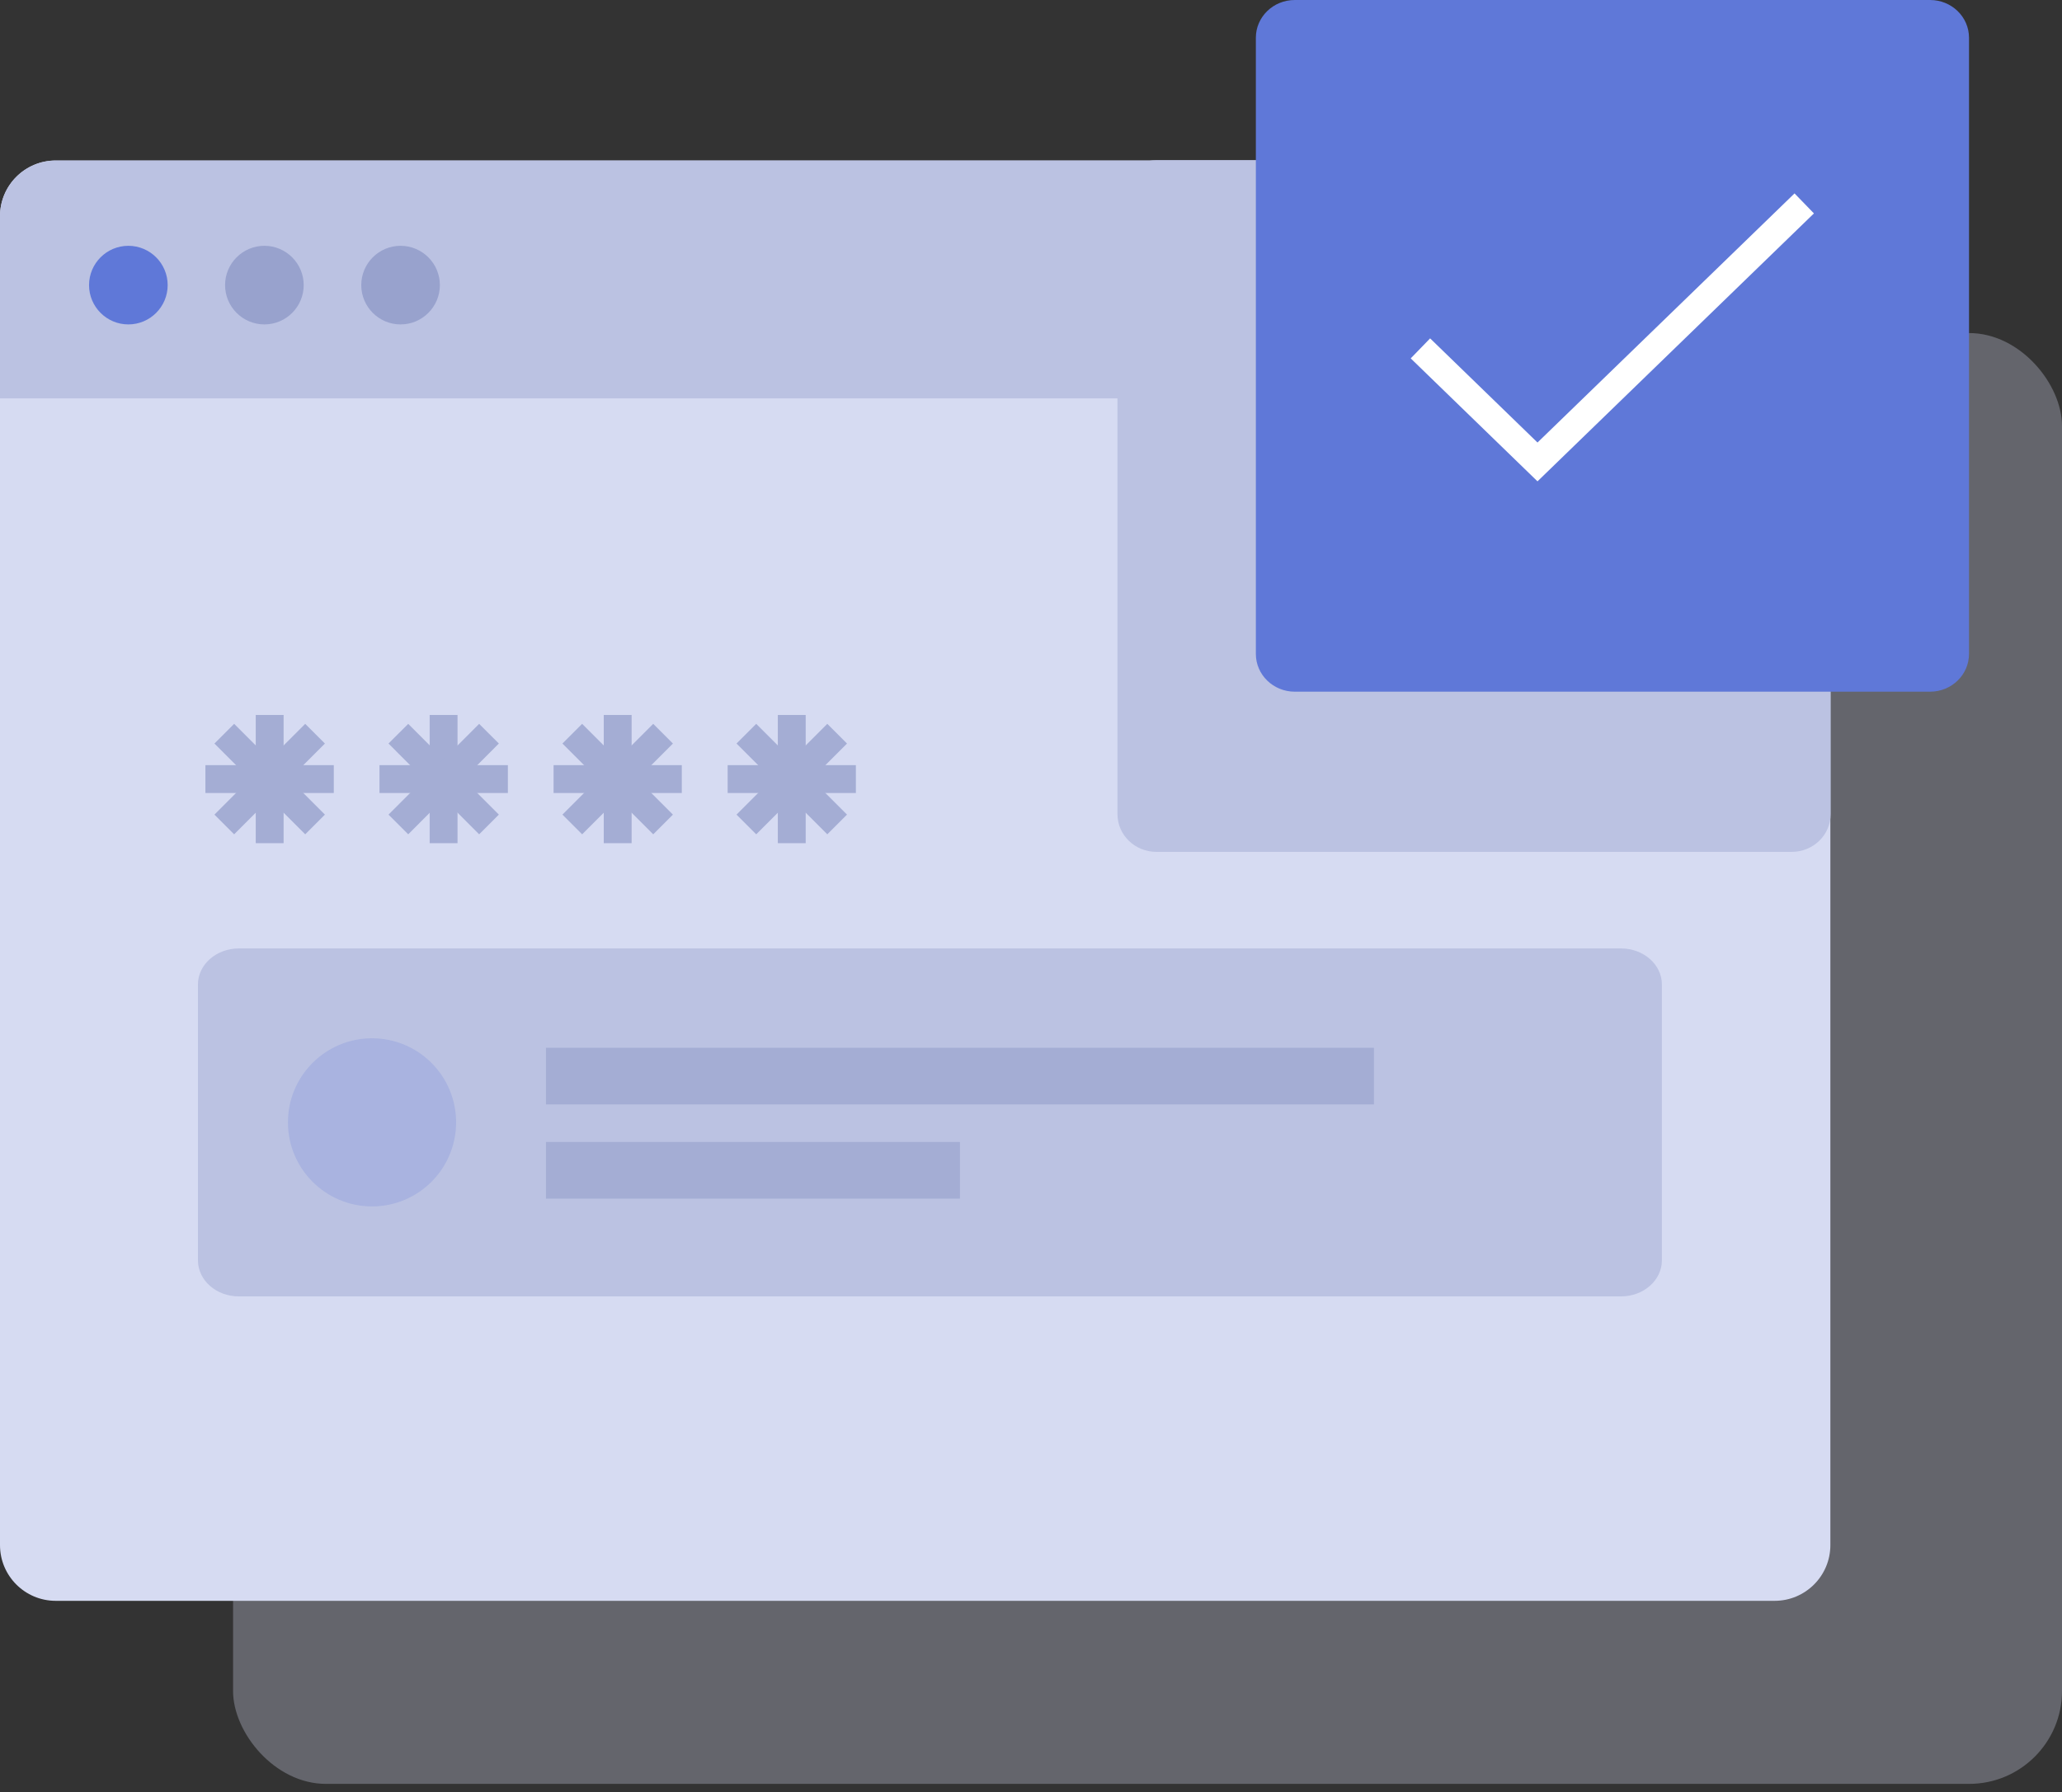 <svg width="222" height="193" viewBox="0 0 222 193" fill="none" xmlns="http://www.w3.org/2000/svg"><rect x="0" y="0" width="222" height="193" fill="#333333" stroke="none"/><g opacity="0.3"><rect x="25.092" y="35.864" width="196.908" height="156.224" rx="10" fill="#D6DBF2"/></g><path d="M191.062 17.284H6C2.686 17.284 0 19.97 0 23.284V166.377C0 169.69 2.686 172.377 6 172.377H191.062C194.375 172.377 197.062 169.69 197.062 166.377V23.284C197.062 19.97 194.375 17.284 191.062 17.284Z" fill="#D6DBF2"/><path d="M197.062 17.284H6C2.686 17.284 0 19.97 0 23.284V42.895H197.062V17.284Z" fill="#BBC2E2"/><path d="M18.052 30.701C18.052 33.035 16.154 34.933 13.819 34.933C11.485 34.933 9.587 33.035 9.587 30.701C9.587 28.366 11.485 26.468 13.819 26.468C16.154 26.468 18.052 28.366 18.052 30.701Z" fill="#5F78D8"/><path d="M32.697 30.701C32.697 33.035 30.799 34.933 28.465 34.933C26.13 34.933 24.232 33.035 24.232 30.701C24.232 28.366 26.13 26.468 28.465 26.468C30.799 26.468 32.697 28.366 32.697 30.701Z" fill="#98A2CD"/><path d="M47.358 30.701C47.358 33.035 45.46 34.933 43.126 34.933C40.791 34.933 38.894 33.035 38.894 30.701C38.894 28.366 40.791 26.468 43.126 26.468C45.46 26.468 47.358 28.366 47.358 30.701Z" fill="#98A2CD"/><path d="M174.521 102.128H25.715C23.283 102.128 21.312 103.865 21.312 106.008V135.716C21.312 137.859 23.283 139.596 25.715 139.596H174.521C176.952 139.596 178.923 137.859 178.923 135.716V106.008C178.923 103.865 176.952 102.128 174.521 102.128Z" fill="#BBC2E2"/><path opacity="0.2" d="M40.053 129.906C45.053 129.906 49.105 125.854 49.105 120.854C49.105 115.855 45.053 111.802 40.053 111.802C35.054 111.802 31.001 115.855 31.001 120.854C31.001 125.854 35.054 129.906 40.053 129.906Z" fill="#5F78D8"/><path d="M147.922 112.827H58.779V118.923H147.922V112.827Z" fill="#A4ADD4"/><path d="M103.35 122.97H58.779V129.066H103.35V122.97Z" fill="#A4ADD4"/><path d="M192.901 17.25H124.499C122.186 17.25 120.31 19.069 120.31 21.313V87.666C120.31 89.91 122.186 91.729 124.499 91.729H192.901C195.215 91.729 197.09 89.91 197.09 87.666V21.313C197.09 19.069 195.215 17.25 192.901 17.25Z" fill="#BBC2E2"/><path d="M207.8 -0H139.398C137.084 -0 135.209 1.819 135.209 4.063V70.416C135.209 72.66 137.084 74.48 139.398 74.48H207.8C210.113 74.48 211.988 72.66 211.988 70.416V4.063C211.988 1.819 210.113 -0 207.8 -0Z" fill="#5F78D8"/><path d="M194.248 21.903L165.531 49.741L152.926 37.513" stroke="white" stroke-width="3" stroke-miterlimit="10"/><path d="M22.115 83.891H35.937" stroke="#A4ADD4" stroke-width="3" stroke-miterlimit="10"/><path d="M29.034 76.988V90.793" stroke="#A4ADD4" stroke-width="3" stroke-miterlimit="10"/><path d="M24.147 79.004L33.921 88.778" stroke="#A4ADD4" stroke-width="3" stroke-miterlimit="10"/><path d="M33.921 79.004L24.147 88.778" stroke="#A4ADD4" stroke-width="3" stroke-miterlimit="10"/><path d="M40.857 83.891H54.679" stroke="#A4ADD4" stroke-width="3" stroke-miterlimit="10"/><path d="M47.759 76.988V90.793" stroke="#A4ADD4" stroke-width="3" stroke-miterlimit="10"/><path d="M42.889 79.004L52.647 88.778" stroke="#A4ADD4" stroke-width="3" stroke-miterlimit="10"/><path d="M52.647 79.004L42.889 88.778" stroke="#A4ADD4" stroke-width="3" stroke-miterlimit="10"/><path d="M59.599 83.891H73.404" stroke="#A4ADD4" stroke-width="3" stroke-miterlimit="10"/><path d="M66.501 76.988V90.793" stroke="#A4ADD4" stroke-width="3" stroke-miterlimit="10"/><path d="M61.614 79.004L71.388 88.778" stroke="#A4ADD4" stroke-width="3" stroke-miterlimit="10"/><path d="M71.388 79.004L61.614 88.778" stroke="#A4ADD4" stroke-width="3" stroke-miterlimit="10"/><path d="M78.341 83.891H92.146" stroke="#A4ADD4" stroke-width="3" stroke-miterlimit="10"/><path d="M85.243 76.988V90.793" stroke="#A4ADD4" stroke-width="3" stroke-miterlimit="10"/><path d="M80.356 79.004L90.13 88.778" stroke="#A4ADD4" stroke-width="3" stroke-miterlimit="10"/><path d="M90.13 79.004L80.356 88.778" stroke="#A4ADD4" stroke-width="3" stroke-miterlimit="10"/></svg>